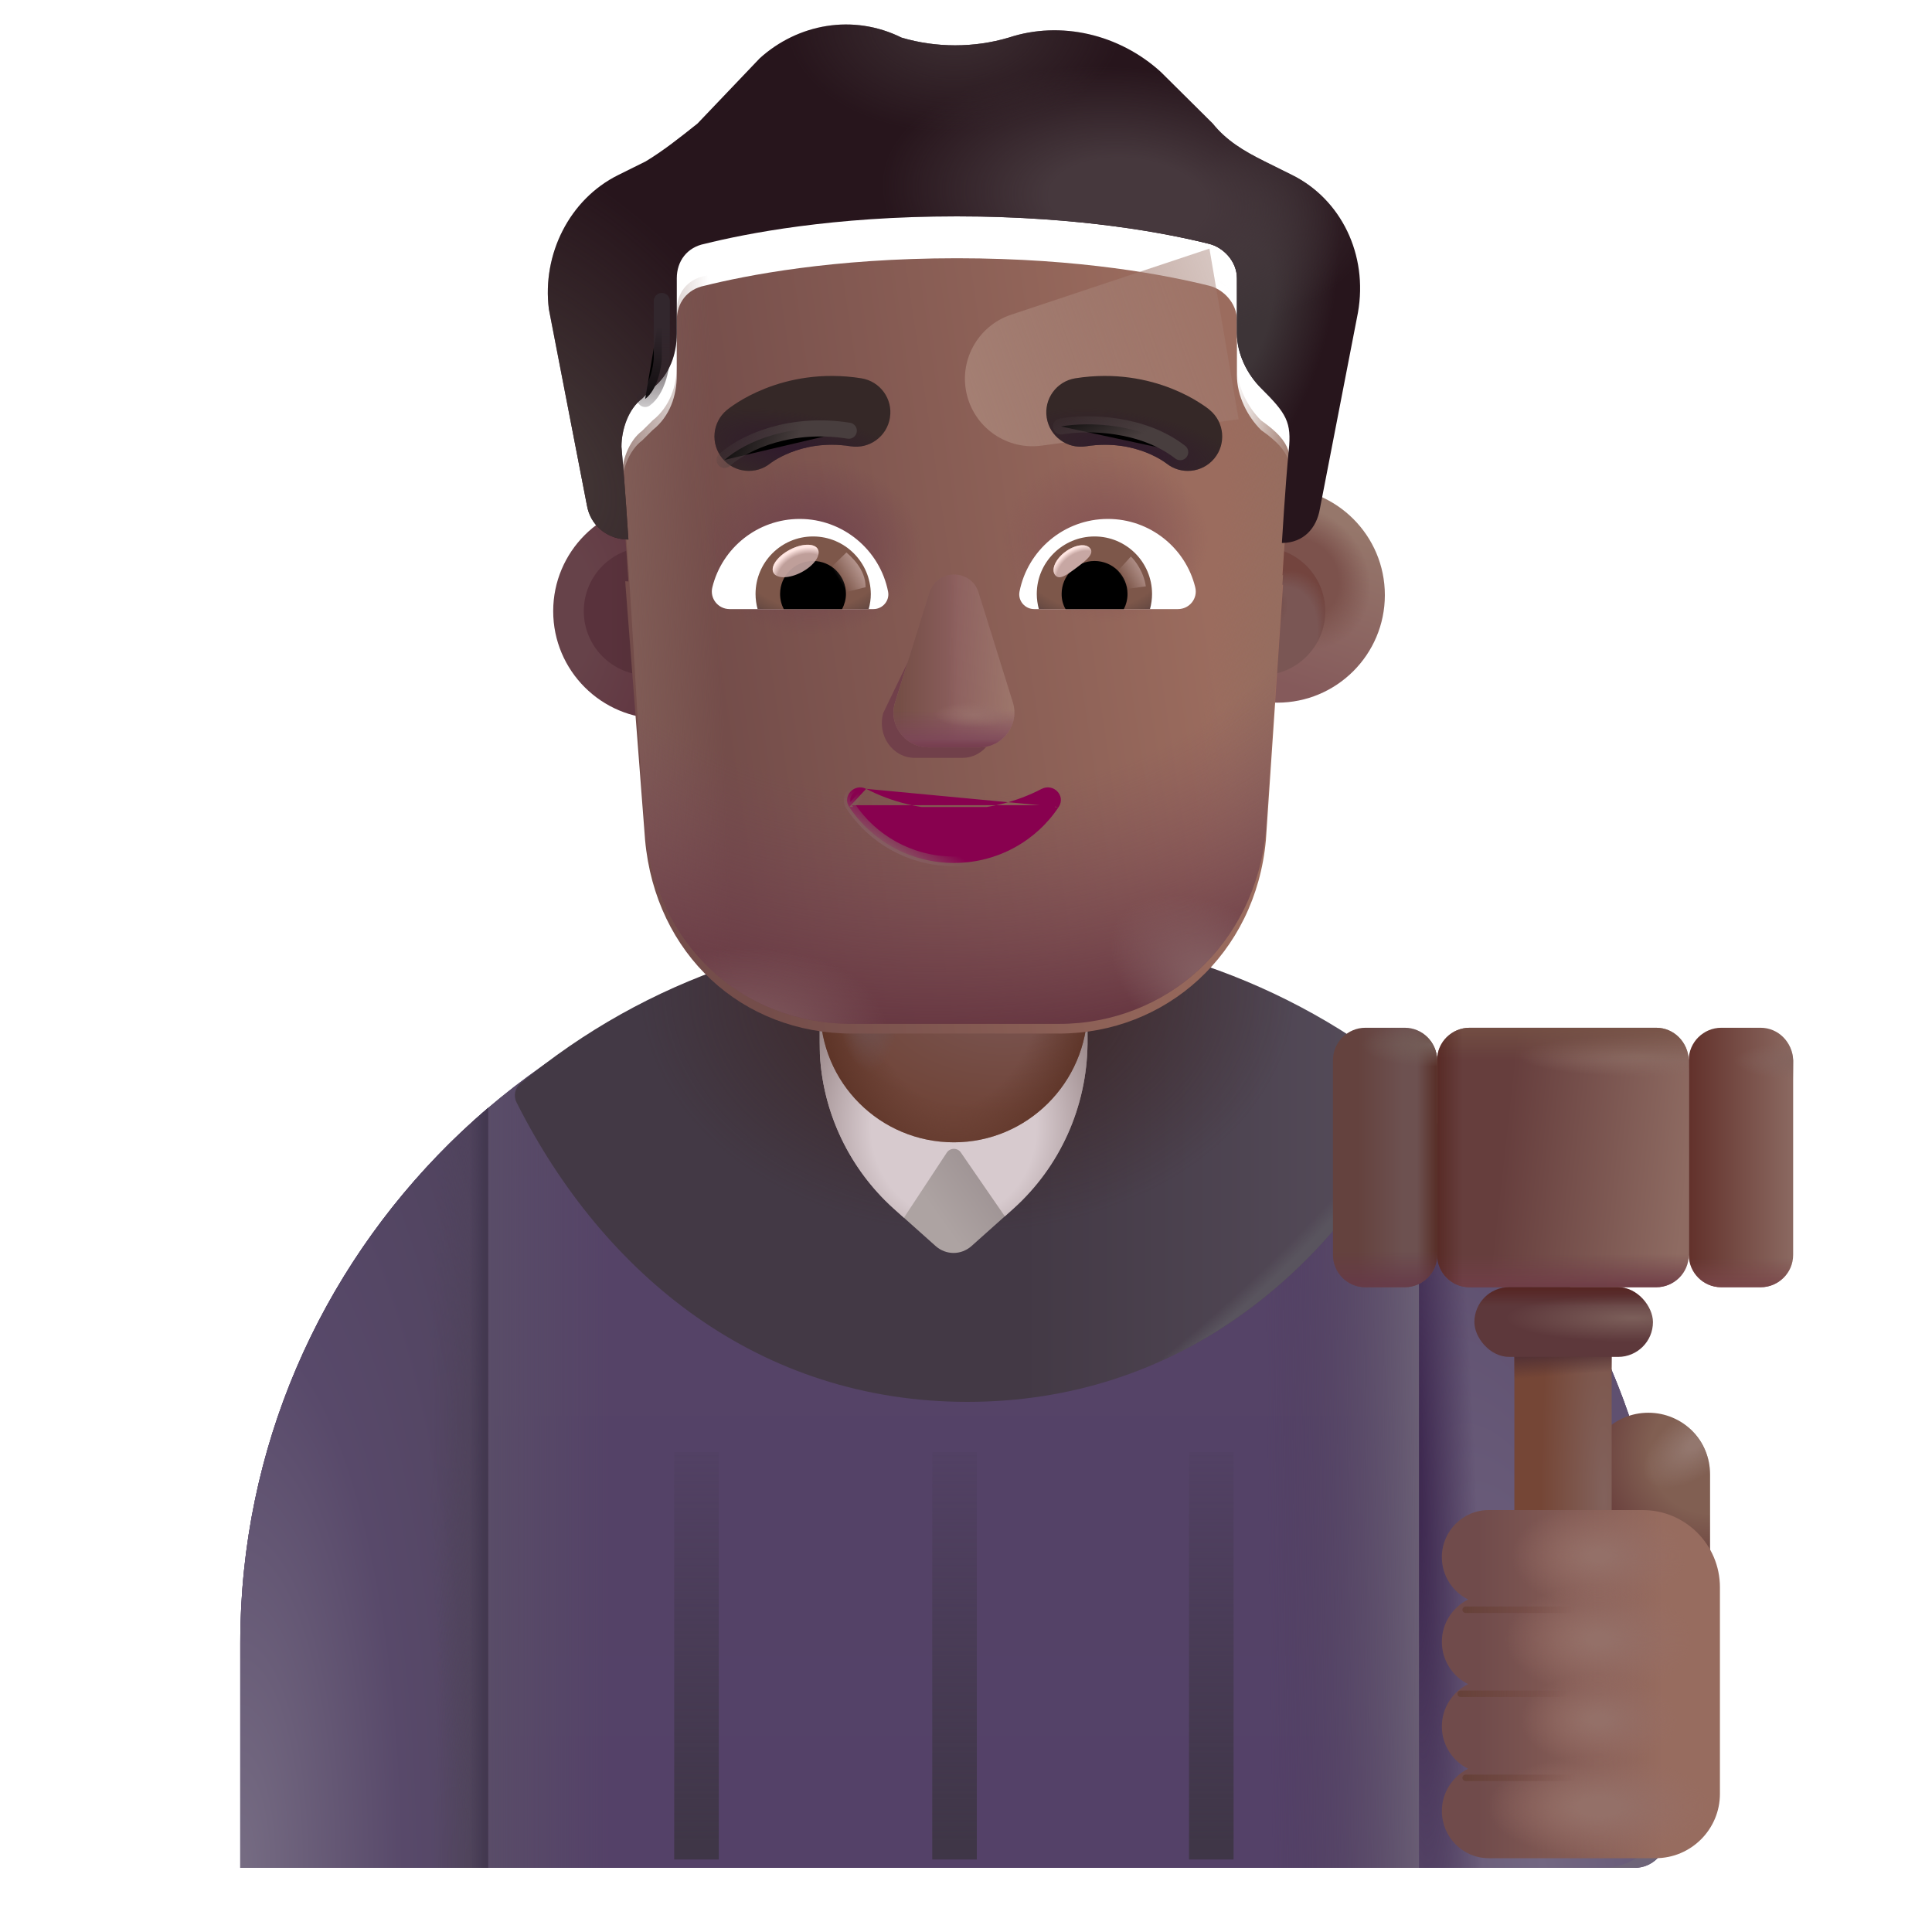<svg viewBox="1 1 30 30" xmlns="http://www.w3.org/2000/svg">
<path d="M15.812 15.545C9.697 15.545 4.731 20.451 4.731 26.514V30.004H26.382C26.658 30.004 26.882 29.78 26.882 29.504V26.514C26.882 20.451 21.926 15.545 15.812 15.545Z" fill="url(#paint0_linear_4002_1733)"/>
<path d="M15.812 15.545C9.697 15.545 4.731 20.451 4.731 26.514V30.004H26.382C26.658 30.004 26.882 29.78 26.882 29.504V26.514C26.882 20.451 21.926 15.545 15.812 15.545Z" fill="url(#paint1_linear_4002_1733)"/>
<path d="M15.812 15.545C9.697 15.545 4.731 20.451 4.731 26.514V30.004H26.382C26.658 30.004 26.882 29.78 26.882 29.504V26.514C26.882 20.451 21.926 15.545 15.812 15.545Z" fill="url(#paint2_linear_4002_1733)"/>
<path d="M8.58 30.004V18.203C6.224 20.214 4.731 23.19 4.731 26.514V30.004H8.58Z" fill="url(#paint3_radial_4002_1733)"/>
<path d="M8.58 30.004V18.203C6.224 20.214 4.731 23.19 4.731 26.514V30.004H8.58Z" fill="url(#paint4_radial_4002_1733)"/>
<path d="M8.58 30.004V18.203C6.224 20.214 4.731 23.19 4.731 26.514V30.004H8.58Z" fill="url(#paint5_radial_4002_1733)"/>
<path d="M8.58 30.004V18.203C6.224 20.214 4.731 23.19 4.731 26.514V30.004H8.58Z" fill="url(#paint6_linear_4002_1733)"/>
<path d="M23.034 30.004V18.203C25.39 20.214 26.882 23.19 26.882 26.514V29.004C26.882 29.556 26.435 30.004 25.882 30.004H23.034Z" fill="url(#paint7_radial_4002_1733)"/>
<path d="M23.034 30.004V18.203C25.39 20.214 26.882 23.19 26.882 26.514V29.004C26.882 29.556 26.435 30.004 25.882 30.004H23.034Z" fill="url(#paint8_radial_4002_1733)"/>
<g filter="url(#filter0_ii_4002_1733)">
<path d="M8.882 17.872C10.857 16.226 13.268 15.45 15.822 15.45C18.375 15.45 20.787 16.226 22.762 17.872C22.848 17.945 22.874 18.067 22.823 18.168C21.468 20.859 19.05 22.818 15.822 22.818C12.593 22.818 10.176 20.859 8.821 18.168C8.77 18.067 8.796 17.945 8.882 17.872Z" fill="url(#paint9_linear_4002_1733)"/>
<path d="M8.882 17.872C10.857 16.226 13.268 15.45 15.822 15.45C18.375 15.45 20.787 16.226 22.762 17.872C22.848 17.945 22.874 18.067 22.823 18.168C21.468 20.859 19.05 22.818 15.822 22.818C12.593 22.818 10.176 20.859 8.821 18.168C8.77 18.067 8.796 17.945 8.882 17.872Z" fill="url(#paint10_radial_4002_1733)"/>
<path d="M8.882 17.872C10.857 16.226 13.268 15.45 15.822 15.45C18.375 15.45 20.787 16.226 22.762 17.872C22.848 17.945 22.874 18.067 22.823 18.168C21.468 20.859 19.05 22.818 15.822 22.818C12.593 22.818 10.176 20.859 8.821 18.168C8.77 18.067 8.796 17.945 8.882 17.872Z" fill="url(#paint11_radial_4002_1733)"/>
</g>
<path d="M16.739 19.765L16.084 20.35C15.923 20.491 15.691 20.491 15.53 20.35L14.875 19.765C14.15 19.111 13.727 18.174 13.727 17.197V14.084C13.737 12.946 14.664 12.019 15.812 12.019C16.96 12.019 17.887 12.946 17.887 14.094V17.207C17.877 18.184 17.464 19.111 16.739 19.765Z" fill="url(#paint12_linear_4002_1733)"/>
<path d="M16.603 19.887L16.739 19.765C17.462 19.113 17.874 18.19 17.887 17.217C17.887 17.213 17.887 17.21 17.887 17.207L17.887 15.253H13.737L13.731 17.164C13.731 17.216 13.735 17.311 13.731 17.364C13.776 18.28 14.191 19.148 14.875 19.765L15.036 19.909L15.701 18.899C15.752 18.819 15.872 18.819 15.922 18.899L16.603 19.887Z" fill="url(#paint13_radial_4002_1733)"/>
<path d="M15.812 18.738C14.664 18.738 13.737 17.811 13.737 16.663V14.084C13.737 12.946 14.664 12.019 15.812 12.019C16.96 12.019 17.887 12.946 17.887 14.094V16.673C17.877 17.811 16.95 18.738 15.812 18.738Z" fill="url(#paint14_radial_4002_1733)"/>
<path d="M15.812 18.738C14.664 18.738 13.737 17.811 13.737 16.663V14.084C13.737 12.946 14.664 12.019 15.812 12.019C16.96 12.019 17.887 12.946 17.887 14.094V16.673C17.877 17.811 16.95 18.738 15.812 18.738Z" fill="url(#paint15_radial_4002_1733)"/>
<path d="M15.812 18.738C14.664 18.738 13.737 17.811 13.737 16.663V14.084C13.737 12.946 14.664 12.019 15.812 12.019C16.96 12.019 17.887 12.946 17.887 14.094V16.673C17.877 17.811 16.95 18.738 15.812 18.738Z" fill="url(#paint16_radial_4002_1733)"/>
<path d="M26.596 22.937C27.127 22.937 27.554 23.364 27.554 23.896V26.084H25.647V23.896C25.637 23.364 26.064 22.937 26.596 22.937Z" fill="url(#paint17_radial_4002_1733)"/>
<path d="M26.596 22.937C27.127 22.937 27.554 23.364 27.554 23.896V26.084H25.647V23.896C25.637 23.364 26.064 22.937 26.596 22.937Z" fill="url(#paint18_radial_4002_1733)"/>
<path d="M26.719 16.959H23.818C23.546 16.959 23.315 17.181 23.315 17.463V20.485C23.315 20.757 23.536 20.988 23.818 20.988H26.719C26.991 20.988 27.223 20.767 27.223 20.485V17.463C27.213 17.181 26.991 16.959 26.719 16.959Z" fill="url(#paint19_linear_4002_1733)"/>
<path d="M26.719 16.959H23.818C23.546 16.959 23.315 17.181 23.315 17.463V20.485C23.315 20.757 23.536 20.988 23.818 20.988H26.719C26.991 20.988 27.223 20.767 27.223 20.485V17.463C27.213 17.181 26.991 16.959 26.719 16.959Z" fill="url(#paint20_linear_4002_1733)"/>
<path d="M26.719 16.959H23.818C23.546 16.959 23.315 17.181 23.315 17.463V20.485C23.315 20.757 23.536 20.988 23.818 20.988H26.719C26.991 20.988 27.223 20.767 27.223 20.485V17.463C27.213 17.181 26.991 16.959 26.719 16.959Z" fill="url(#paint21_radial_4002_1733)"/>
<path d="M26.719 16.959H23.818C23.546 16.959 23.315 17.181 23.315 17.463V20.485C23.315 20.757 23.536 20.988 23.818 20.988H26.719C26.991 20.988 27.223 20.767 27.223 20.485V17.463C27.213 17.181 26.991 16.959 26.719 16.959Z" fill="url(#paint22_linear_4002_1733)"/>
<path d="M26.719 16.959H23.818C23.546 16.959 23.315 17.181 23.315 17.463V20.485C23.315 20.757 23.536 20.988 23.818 20.988H26.719C26.991 20.988 27.223 20.767 27.223 20.485V17.463C27.213 17.181 26.991 16.959 26.719 16.959Z" fill="url(#paint23_linear_4002_1733)"/>
<path d="M22.814 16.959H22.201C21.929 16.959 21.698 17.181 21.698 17.463V20.485C21.698 20.757 21.919 20.988 22.201 20.988H22.814C23.086 20.988 23.318 20.767 23.318 20.485V17.463C23.308 17.181 23.086 16.959 22.814 16.959Z" fill="url(#paint24_linear_4002_1733)"/>
<path d="M22.814 16.959H22.201C21.929 16.959 21.698 17.181 21.698 17.463V20.485C21.698 20.757 21.919 20.988 22.201 20.988H22.814C23.086 20.988 23.318 20.767 23.318 20.485V17.463C23.308 17.181 23.086 16.959 22.814 16.959Z" fill="url(#paint25_linear_4002_1733)"/>
<path d="M22.814 16.959H22.201C21.929 16.959 21.698 17.181 21.698 17.463V20.485C21.698 20.757 21.919 20.988 22.201 20.988H22.814C23.086 20.988 23.318 20.767 23.318 20.485V17.463C23.308 17.181 23.086 16.959 22.814 16.959Z" fill="url(#paint26_linear_4002_1733)"/>
<path d="M22.814 16.959H22.201C21.929 16.959 21.698 17.181 21.698 17.463V20.485C21.698 20.757 21.919 20.988 22.201 20.988H22.814C23.086 20.988 23.318 20.767 23.318 20.485V17.463C23.308 17.181 23.086 16.959 22.814 16.959Z" fill="url(#paint27_radial_4002_1733)"/>
<path d="M28.34 16.959H27.727C27.455 16.959 27.223 17.181 27.223 17.463V20.485C27.223 20.757 27.445 20.988 27.727 20.988H28.34C28.612 20.988 28.844 20.767 28.844 20.485V17.463C28.834 17.181 28.612 16.959 28.34 16.959Z" fill="url(#paint28_linear_4002_1733)"/>
<path d="M28.34 16.959H27.727C27.455 16.959 27.223 17.181 27.223 17.463V20.485C27.223 20.757 27.445 20.988 27.727 20.988H28.34C28.612 20.988 28.844 20.767 28.844 20.485V17.463C28.834 17.181 28.612 16.959 28.34 16.959Z" fill="url(#paint29_linear_4002_1733)"/>
<path d="M28.34 16.959H27.727C27.455 16.959 27.223 17.181 27.223 17.463V20.485C27.223 20.757 27.445 20.988 27.727 20.988H28.34C28.612 20.988 28.844 20.767 28.844 20.485V17.463C28.834 17.181 28.612 16.959 28.34 16.959Z" fill="url(#paint30_radial_4002_1733)"/>
<path d="M24.515 21.075V27.502H26.026V21.075H24.515Z" fill="url(#paint31_radial_4002_1733)"/>
<path d="M24.515 21.075V27.502H26.026V21.075H24.515Z" fill="url(#paint32_linear_4002_1733)"/>
<g filter="url(#filter1_i_4002_1733)">
<path d="M23.239 25.33C23.239 24.928 23.564 24.598 23.966 24.598H26.357C27.02 24.598 27.557 25.135 27.557 25.798V29.004C27.557 29.556 27.109 30.004 26.557 30.004H23.966C23.564 30.004 23.239 29.674 23.239 29.272C23.239 28.986 23.405 28.735 23.647 28.615C23.405 28.495 23.239 28.245 23.239 27.958C23.239 27.671 23.405 27.421 23.647 27.301C23.405 27.181 23.239 26.931 23.239 26.644C23.239 26.357 23.405 26.107 23.647 25.987C23.405 25.867 23.239 25.616 23.239 25.33Z" fill="url(#paint33_linear_4002_1733)"/>
<path d="M23.239 25.33C23.239 24.928 23.564 24.598 23.966 24.598H26.357C27.02 24.598 27.557 25.135 27.557 25.798V29.004C27.557 29.556 27.109 30.004 26.557 30.004H23.966C23.564 30.004 23.239 29.674 23.239 29.272C23.239 28.986 23.405 28.735 23.647 28.615C23.405 28.495 23.239 28.245 23.239 27.958C23.239 27.671 23.405 27.421 23.647 27.301C23.405 27.181 23.239 26.931 23.239 26.644C23.239 26.357 23.405 26.107 23.647 25.987C23.405 25.867 23.239 25.616 23.239 25.33Z" fill="url(#paint34_radial_4002_1733)"/>
<path d="M23.239 25.33C23.239 24.928 23.564 24.598 23.966 24.598H26.357C27.02 24.598 27.557 25.135 27.557 25.798V29.004C27.557 29.556 27.109 30.004 26.557 30.004H23.966C23.564 30.004 23.239 29.674 23.239 29.272C23.239 28.986 23.405 28.735 23.647 28.615C23.405 28.495 23.239 28.245 23.239 27.958C23.239 27.671 23.405 27.421 23.647 27.301C23.405 27.181 23.239 26.931 23.239 26.644C23.239 26.357 23.405 26.107 23.647 25.987C23.405 25.867 23.239 25.616 23.239 25.33Z" fill="url(#paint35_radial_4002_1733)"/>
<path d="M23.239 25.33C23.239 24.928 23.564 24.598 23.966 24.598H26.357C27.02 24.598 27.557 25.135 27.557 25.798V29.004C27.557 29.556 27.109 30.004 26.557 30.004H23.966C23.564 30.004 23.239 29.674 23.239 29.272C23.239 28.986 23.405 28.735 23.647 28.615C23.405 28.495 23.239 28.245 23.239 27.958C23.239 27.671 23.405 27.421 23.647 27.301C23.405 27.181 23.239 26.931 23.239 26.644C23.239 26.357 23.405 26.107 23.647 25.987C23.405 25.867 23.239 25.616 23.239 25.33Z" fill="url(#paint36_radial_4002_1733)"/>
<path d="M23.239 25.33C23.239 24.928 23.564 24.598 23.966 24.598H26.357C27.02 24.598 27.557 25.135 27.557 25.798V29.004C27.557 29.556 27.109 30.004 26.557 30.004H23.966C23.564 30.004 23.239 29.674 23.239 29.272C23.239 28.986 23.405 28.735 23.647 28.615C23.405 28.495 23.239 28.245 23.239 27.958C23.239 27.671 23.405 27.421 23.647 27.301C23.405 27.181 23.239 26.931 23.239 26.644C23.239 26.357 23.405 26.107 23.647 25.987C23.405 25.867 23.239 25.616 23.239 25.33Z" fill="url(#paint37_radial_4002_1733)"/>
</g>
<rect x="23.894" y="20.988" width="2.773" height="1.082" rx="0.541" fill="url(#paint38_radial_4002_1733)"/>
<rect x="23.894" y="20.988" width="2.773" height="1.082" rx="0.541" fill="url(#paint39_linear_4002_1733)"/>
<g filter="url(#filter2_f_4002_1733)">
<rect x="15.476" y="23.548" width="0.692" height="6.326" fill="url(#paint40_linear_4002_1733)"/>
</g>
<g filter="url(#filter3_f_4002_1733)">
<rect x="11.469" y="23.548" width="0.692" height="6.326" fill="url(#paint41_linear_4002_1733)"/>
</g>
<g filter="url(#filter4_f_4002_1733)">
<rect x="19.463" y="23.548" width="0.692" height="6.326" fill="url(#paint42_linear_4002_1733)"/>
</g>
<g filter="url(#filter5_f_4002_1733)">
<path d="M23.759 25.996H25.556" stroke="url(#paint43_linear_4002_1733)" stroke-width="0.1" stroke-linecap="round"/>
</g>
<g filter="url(#filter6_f_4002_1733)">
<path d="M23.681 27.301H25.478" stroke="url(#paint44_linear_4002_1733)" stroke-width="0.1" stroke-linecap="round"/>
</g>
<g filter="url(#filter7_f_4002_1733)">
<path d="M23.759 28.606H25.556" stroke="url(#paint45_linear_4002_1733)" stroke-width="0.1" stroke-linecap="round"/>
</g>
<g filter="url(#filter8_i_4002_1733)">
<circle cx="11.061" cy="10.49" r="1.671" fill="url(#paint46_radial_4002_1733)"/>
</g>
<g filter="url(#filter9_f_4002_1733)">
<circle cx="11.061" cy="10.49" r="0.996" fill="url(#paint47_linear_4002_1733)"/>
</g>
<g filter="url(#filter10_i_4002_1733)">
<circle cx="20.583" cy="10.49" r="1.671" fill="url(#paint48_linear_4002_1733)"/>
<circle cx="20.583" cy="10.49" r="1.671" fill="url(#paint49_radial_4002_1733)"/>
</g>
<g filter="url(#filter11_f_4002_1733)">
<circle cx="20.583" cy="10.49" r="0.996" fill="#7A5654"/>
<circle cx="20.583" cy="10.49" r="0.996" fill="url(#paint50_radial_4002_1733)"/>
<circle cx="20.583" cy="10.49" r="0.996" fill="url(#paint51_radial_4002_1733)"/>
</g>
<g filter="url(#filter12_i_4002_1733)">
<path d="M10.708 9.876C10.725 9.877 10.741 9.878 10.758 9.878C10.758 9.878 10.704 9.024 10.65 8.437C10.65 8.17 10.758 7.849 10.972 7.689L11.133 7.529C11.402 7.316 11.509 6.995 11.509 6.675V5.821C11.509 5.554 11.67 5.34 11.939 5.287C12.583 5.127 13.925 4.86 15.858 4.86C17.791 4.86 19.133 5.127 19.777 5.287C19.992 5.34 20.207 5.554 20.207 5.821V6.675C20.207 6.995 20.368 7.316 20.583 7.529C21.085 7.881 21.054 8.075 21.012 8.49C20.959 9.024 20.905 9.931 20.905 9.931C20.911 9.931 20.917 9.931 20.923 9.931L20.657 13.893C20.496 15.665 19.104 16.899 17.444 16.899H14.23C12.516 16.899 11.177 15.665 11.017 13.893L10.708 9.876Z" fill="url(#paint52_linear_4002_1733)"/>
<path d="M10.708 9.876C10.725 9.877 10.741 9.878 10.758 9.878C10.758 9.878 10.704 9.024 10.65 8.437C10.65 8.17 10.758 7.849 10.972 7.689L11.133 7.529C11.402 7.316 11.509 6.995 11.509 6.675V5.821C11.509 5.554 11.67 5.34 11.939 5.287C12.583 5.127 13.925 4.86 15.858 4.86C17.791 4.86 19.133 5.127 19.777 5.287C19.992 5.34 20.207 5.554 20.207 5.821V6.675C20.207 6.995 20.368 7.316 20.583 7.529C21.085 7.881 21.054 8.075 21.012 8.49C20.959 9.024 20.905 9.931 20.905 9.931C20.911 9.931 20.917 9.931 20.923 9.931L20.657 13.893C20.496 15.665 19.104 16.899 17.444 16.899H14.23C12.516 16.899 11.177 15.665 11.017 13.893L10.708 9.876Z" fill="url(#paint53_radial_4002_1733)"/>
<path d="M10.708 9.876C10.725 9.877 10.741 9.878 10.758 9.878C10.758 9.878 10.704 9.024 10.65 8.437C10.65 8.17 10.758 7.849 10.972 7.689L11.133 7.529C11.402 7.316 11.509 6.995 11.509 6.675V5.821C11.509 5.554 11.67 5.34 11.939 5.287C12.583 5.127 13.925 4.86 15.858 4.86C17.791 4.86 19.133 5.127 19.777 5.287C19.992 5.34 20.207 5.554 20.207 5.821V6.675C20.207 6.995 20.368 7.316 20.583 7.529C21.085 7.881 21.054 8.075 21.012 8.49C20.959 9.024 20.905 9.931 20.905 9.931C20.911 9.931 20.917 9.931 20.923 9.931L20.657 13.893C20.496 15.665 19.104 16.899 17.444 16.899H14.23C12.516 16.899 11.177 15.665 11.017 13.893L10.708 9.876Z" fill="url(#paint54_radial_4002_1733)"/>
</g>
<path d="M10.65 8.437C10.65 8.17 10.758 7.849 10.972 7.689L11.133 7.529C11.402 7.316 11.509 6.995 11.509 6.675V5.821C11.509 5.554 11.67 5.34 11.939 5.287C12.583 5.127 13.925 4.86 15.858 4.86C17.791 4.86 19.133 5.127 19.777 5.287C19.992 5.34 20.207 5.554 20.207 5.821V6.675C20.207 6.995 20.368 7.316 20.583 7.529C21.085 7.881 21.054 8.075 21.012 8.49C20.959 9.024 20.905 9.931 20.905 9.931C20.911 9.931 20.917 9.931 20.923 9.931L20.657 13.893C20.496 15.665 19.104 16.899 17.444 16.899H14.23C12.516 16.899 11.177 15.665 11.017 13.893C10.877 12.075 10.816 10.252 10.65 8.437Z" fill="url(#paint55_linear_4002_1733)"/>
<path d="M10.65 8.437C10.65 8.17 10.758 7.849 10.972 7.689L11.133 7.529C11.402 7.316 11.509 6.995 11.509 6.675V5.821C11.509 5.554 11.67 5.34 11.939 5.287C12.583 5.127 13.925 4.86 15.858 4.86C17.791 4.86 19.133 5.127 19.777 5.287C19.992 5.34 20.207 5.554 20.207 5.821V6.675C20.207 6.995 20.368 7.316 20.583 7.529C21.085 7.881 21.054 8.075 21.012 8.49C20.959 9.024 20.905 9.931 20.905 9.931C20.911 9.931 20.917 9.931 20.923 9.931L20.657 13.893C20.496 15.665 19.104 16.899 17.444 16.899H14.23C12.516 16.899 11.177 15.665 11.017 13.893C10.877 12.075 10.816 10.252 10.65 8.437Z" fill="url(#paint56_linear_4002_1733)"/>
<path d="M10.65 8.437C10.65 8.17 10.758 7.849 10.972 7.689L11.133 7.529C11.402 7.316 11.509 6.995 11.509 6.675V5.821C11.509 5.554 11.67 5.34 11.939 5.287C12.583 5.127 13.925 4.86 15.858 4.86C17.791 4.86 19.133 5.127 19.777 5.287C19.992 5.34 20.207 5.554 20.207 5.821V6.675C20.207 6.995 20.368 7.316 20.583 7.529C21.085 7.881 21.054 8.075 21.012 8.49C20.959 9.024 20.905 9.931 20.905 9.931C20.911 9.931 20.917 9.931 20.923 9.931L20.657 13.893C20.496 15.665 19.104 16.899 17.444 16.899H14.23C12.516 16.899 11.177 15.665 11.017 13.893C10.877 12.075 10.816 10.252 10.65 8.437Z" fill="url(#paint57_radial_4002_1733)"/>
<path d="M10.65 8.437C10.65 8.17 10.758 7.849 10.972 7.689L11.133 7.529C11.402 7.316 11.509 6.995 11.509 6.675V5.821C11.509 5.554 11.67 5.34 11.939 5.287C12.583 5.127 13.925 4.86 15.858 4.86C17.791 4.86 19.133 5.127 19.777 5.287C19.992 5.34 20.207 5.554 20.207 5.821V6.675C20.207 6.995 20.368 7.316 20.583 7.529C21.085 7.881 21.054 8.075 21.012 8.49C20.959 9.024 20.905 9.931 20.905 9.931C20.911 9.931 20.917 9.931 20.923 9.931L20.657 13.893C20.496 15.665 19.104 16.899 17.444 16.899H14.23C12.516 16.899 11.177 15.665 11.017 13.893C10.877 12.075 10.816 10.252 10.65 8.437Z" fill="url(#paint58_radial_4002_1733)"/>
<path d="M10.65 8.437C10.65 8.17 10.758 7.849 10.972 7.689L11.133 7.529C11.402 7.316 11.509 6.995 11.509 6.675V5.821C11.509 5.554 11.67 5.34 11.939 5.287C12.583 5.127 13.925 4.86 15.858 4.86C17.791 4.86 19.133 5.127 19.777 5.287C19.992 5.34 20.207 5.554 20.207 5.821V6.675C20.207 6.995 20.368 7.316 20.583 7.529C21.085 7.881 21.054 8.075 21.012 8.49C20.959 9.024 20.905 9.931 20.905 9.931C20.911 9.931 20.917 9.931 20.923 9.931L20.657 13.893C20.496 15.665 19.104 16.899 17.444 16.899H14.23C12.516 16.899 11.177 15.665 11.017 13.893C10.877 12.075 10.816 10.252 10.65 8.437Z" fill="url(#paint59_radial_4002_1733)"/>
<g filter="url(#filter13_f_4002_1733)">
<path d="M19.78 4.86L16.7 5.887C16.176 6.062 15.877 6.614 16.018 7.148C16.153 7.659 16.647 7.99 17.171 7.92L20.233 7.51L19.78 4.86Z" fill="url(#paint60_linear_4002_1733)"/>
</g>
<g filter="url(#filter14_i_4002_1733)">
<path d="M20.637 4.006L21.066 4.219C21.818 4.593 22.247 5.447 22.086 6.355L21.496 9.397C21.443 9.712 21.235 9.923 20.923 9.931C20.917 9.931 20.911 9.931 20.905 9.931C20.905 9.931 20.959 9.024 21.012 8.49C21.056 8.056 20.98 7.924 20.583 7.529C20.368 7.315 20.207 6.995 20.207 6.675V5.821C20.207 5.554 19.992 5.34 19.777 5.287C19.133 5.127 17.791 4.86 15.858 4.86C13.925 4.86 12.583 5.127 11.939 5.287C11.67 5.34 11.509 5.554 11.509 5.821V6.675C11.509 6.995 11.402 7.315 11.133 7.529L10.972 7.689C10.758 7.849 10.65 8.17 10.65 8.437C10.704 9.024 10.758 9.878 10.758 9.878C10.741 9.878 10.725 9.877 10.708 9.876C10.408 9.856 10.164 9.648 10.113 9.344L9.523 6.301C9.415 5.447 9.845 4.593 10.597 4.219L11.026 4.006C11.294 3.845 11.563 3.632 11.831 3.418L12.798 2.404C13.388 1.87 14.247 1.71 14.999 2.084C15.536 2.244 16.127 2.244 16.663 2.084C17.469 1.817 18.382 2.03 19.026 2.618L19.831 3.418C20.046 3.685 20.314 3.845 20.637 4.006Z" fill="#27151C"/>
<path d="M20.637 4.006L21.066 4.219C21.818 4.593 22.247 5.447 22.086 6.355L21.496 9.397C21.443 9.712 21.235 9.923 20.923 9.931C20.917 9.931 20.911 9.931 20.905 9.931C20.905 9.931 20.959 9.024 21.012 8.49C21.056 8.056 20.98 7.924 20.583 7.529C20.368 7.315 20.207 6.995 20.207 6.675V5.821C20.207 5.554 19.992 5.34 19.777 5.287C19.133 5.127 17.791 4.86 15.858 4.86C13.925 4.86 12.583 5.127 11.939 5.287C11.67 5.34 11.509 5.554 11.509 5.821V6.675C11.509 6.995 11.402 7.315 11.133 7.529L10.972 7.689C10.758 7.849 10.65 8.17 10.65 8.437C10.704 9.024 10.758 9.878 10.758 9.878C10.741 9.878 10.725 9.877 10.708 9.876C10.408 9.856 10.164 9.648 10.113 9.344L9.523 6.301C9.415 5.447 9.845 4.593 10.597 4.219L11.026 4.006C11.294 3.845 11.563 3.632 11.831 3.418L12.798 2.404C13.388 1.87 14.247 1.71 14.999 2.084C15.536 2.244 16.127 2.244 16.663 2.084C17.469 1.817 18.382 2.03 19.026 2.618L19.831 3.418C20.046 3.685 20.314 3.845 20.637 4.006Z" fill="url(#paint61_radial_4002_1733)"/>
<path d="M20.637 4.006L21.066 4.219C21.818 4.593 22.247 5.447 22.086 6.355L21.496 9.397C21.443 9.712 21.235 9.923 20.923 9.931C20.917 9.931 20.911 9.931 20.905 9.931C20.905 9.931 20.959 9.024 21.012 8.49C21.056 8.056 20.98 7.924 20.583 7.529C20.368 7.315 20.207 6.995 20.207 6.675V5.821C20.207 5.554 19.992 5.34 19.777 5.287C19.133 5.127 17.791 4.86 15.858 4.86C13.925 4.86 12.583 5.127 11.939 5.287C11.67 5.34 11.509 5.554 11.509 5.821V6.675C11.509 6.995 11.402 7.315 11.133 7.529L10.972 7.689C10.758 7.849 10.65 8.17 10.65 8.437C10.704 9.024 10.758 9.878 10.758 9.878C10.741 9.878 10.725 9.877 10.708 9.876C10.408 9.856 10.164 9.648 10.113 9.344L9.523 6.301C9.415 5.447 9.845 4.593 10.597 4.219L11.026 4.006C11.294 3.845 11.563 3.632 11.831 3.418L12.798 2.404C13.388 1.87 14.247 1.71 14.999 2.084C15.536 2.244 16.127 2.244 16.663 2.084C17.469 1.817 18.382 2.03 19.026 2.618L19.831 3.418C20.046 3.685 20.314 3.845 20.637 4.006Z" fill="url(#paint62_radial_4002_1733)"/>
<path d="M20.637 4.006L21.066 4.219C21.818 4.593 22.247 5.447 22.086 6.355L21.496 9.397C21.443 9.712 21.235 9.923 20.923 9.931C20.917 9.931 20.911 9.931 20.905 9.931C20.905 9.931 20.959 9.024 21.012 8.49C21.056 8.056 20.98 7.924 20.583 7.529C20.368 7.315 20.207 6.995 20.207 6.675V5.821C20.207 5.554 19.992 5.34 19.777 5.287C19.133 5.127 17.791 4.86 15.858 4.86C13.925 4.86 12.583 5.127 11.939 5.287C11.67 5.34 11.509 5.554 11.509 5.821V6.675C11.509 6.995 11.402 7.315 11.133 7.529L10.972 7.689C10.758 7.849 10.65 8.17 10.65 8.437C10.704 9.024 10.758 9.878 10.758 9.878C10.741 9.878 10.725 9.877 10.708 9.876C10.408 9.856 10.164 9.648 10.113 9.344L9.523 6.301C9.415 5.447 9.845 4.593 10.597 4.219L11.026 4.006C11.294 3.845 11.563 3.632 11.831 3.418L12.798 2.404C13.388 1.87 14.247 1.71 14.999 2.084C15.536 2.244 16.127 2.244 16.663 2.084C17.469 1.817 18.382 2.03 19.026 2.618L19.831 3.418C20.046 3.685 20.314 3.845 20.637 4.006Z" fill="url(#paint63_radial_4002_1733)"/>
<path d="M20.637 4.006L21.066 4.219C21.818 4.593 22.247 5.447 22.086 6.355L21.496 9.397C21.443 9.712 21.235 9.923 20.923 9.931C20.917 9.931 20.911 9.931 20.905 9.931C20.905 9.931 20.959 9.024 21.012 8.49C21.056 8.056 20.98 7.924 20.583 7.529C20.368 7.315 20.207 6.995 20.207 6.675V5.821C20.207 5.554 19.992 5.34 19.777 5.287C19.133 5.127 17.791 4.86 15.858 4.86C13.925 4.86 12.583 5.127 11.939 5.287C11.67 5.34 11.509 5.554 11.509 5.821V6.675C11.509 6.995 11.402 7.315 11.133 7.529L10.972 7.689C10.758 7.849 10.65 8.17 10.65 8.437C10.704 9.024 10.758 9.878 10.758 9.878C10.741 9.878 10.725 9.877 10.708 9.876C10.408 9.856 10.164 9.648 10.113 9.344L9.523 6.301C9.415 5.447 9.845 4.593 10.597 4.219L11.026 4.006C11.294 3.845 11.563 3.632 11.831 3.418L12.798 2.404C13.388 1.87 14.247 1.71 14.999 2.084C15.536 2.244 16.127 2.244 16.663 2.084C17.469 1.817 18.382 2.03 19.026 2.618L19.831 3.418C20.046 3.685 20.314 3.845 20.637 4.006Z" fill="url(#paint64_radial_4002_1733)"/>
</g>
<g filter="url(#filter15_f_4002_1733)">
<path d="M15.537 10.367L14.716 12.069C14.615 12.418 14.859 12.768 15.205 12.768H15.943C16.289 12.768 16.533 12.413 16.431 12.069L15.933 10.367C15.826 9.991 15.649 9.991 15.537 10.367Z" fill="#71404A"/>
</g>
<g filter="url(#filter16_f_4002_1733)">
<path d="M15.431 10.204L14.899 11.905C14.79 12.255 15.051 12.605 15.42 12.605H16.206C16.576 12.605 16.836 12.25 16.727 11.905L16.196 10.204C16.082 9.827 15.55 9.827 15.431 10.204Z" fill="#8C5F5E"/>
<path d="M15.431 10.204L14.899 11.905C14.79 12.255 15.051 12.605 15.42 12.605H16.206C16.576 12.605 16.836 12.25 16.727 11.905L16.196 10.204C16.082 9.827 15.55 9.827 15.431 10.204Z" fill="url(#paint65_linear_4002_1733)"/>
<path d="M15.431 10.204L14.899 11.905C14.79 12.255 15.051 12.605 15.42 12.605H16.206C16.576 12.605 16.836 12.25 16.727 11.905L16.196 10.204C16.082 9.827 15.55 9.827 15.431 10.204Z" fill="url(#paint66_linear_4002_1733)"/>
<path d="M15.431 10.204L14.899 11.905C14.79 12.255 15.051 12.605 15.42 12.605H16.206C16.576 12.605 16.836 12.25 16.727 11.905L16.196 10.204C16.082 9.827 15.55 9.827 15.431 10.204Z" fill="url(#paint67_linear_4002_1733)"/>
<path d="M15.431 10.204L14.899 11.905C14.79 12.255 15.051 12.605 15.42 12.605H16.206C16.576 12.605 16.836 12.25 16.727 11.905L16.196 10.204C16.082 9.827 15.55 9.827 15.431 10.204Z" fill="url(#paint68_radial_4002_1733)"/>
</g>
<path d="M15.431 10.204L14.899 11.905C14.79 12.255 15.051 12.605 15.42 12.605H16.206C16.576 12.605 16.836 12.25 16.727 11.905L16.196 10.204C16.082 9.827 15.55 9.827 15.431 10.204Z" fill="url(#paint69_linear_4002_1733)"/>
<path d="M14.45 13.249L14.45 13.249C14.844 13.455 15.313 13.572 15.813 13.572C16.318 13.572 16.783 13.455 17.176 13.249L17.177 13.249L17.177 13.249C17.267 13.204 17.361 13.23 17.418 13.289C17.476 13.349 17.497 13.444 17.439 13.531M14.45 13.249L17.398 13.503M14.45 13.249L14.449 13.249C14.358 13.203 14.264 13.232 14.208 13.291C14.151 13.351 14.129 13.446 14.187 13.531M14.45 13.249L14.229 13.503M17.439 13.531C17.439 13.531 17.439 13.531 17.439 13.531L17.398 13.503M17.439 13.531C17.439 13.531 17.439 13.531 17.439 13.531L17.398 13.503M17.439 13.531C17.095 14.052 16.496 14.4 15.813 14.4C15.131 14.4 14.531 14.052 14.187 13.531M17.398 13.503C17.062 14.011 16.478 14.35 15.813 14.35C15.148 14.35 14.564 14.011 14.229 13.503M14.187 13.531C14.187 13.531 14.187 13.531 14.188 13.531L14.229 13.503M14.187 13.531C14.187 13.531 14.187 13.531 14.187 13.531L14.229 13.503" fill="#88014F" stroke="url(#paint70_linear_4002_1733)" stroke-width="0.1"/>
<g filter="url(#filter17_i_4002_1733)">
<path d="M19.536 7.767L19.535 7.766L19.533 7.765L19.529 7.761L19.517 7.751C19.507 7.744 19.495 7.735 19.481 7.724C19.451 7.703 19.412 7.675 19.361 7.644C19.262 7.581 19.12 7.504 18.941 7.433C18.582 7.291 18.069 7.176 17.447 7.274C17.156 7.321 16.957 7.594 17.003 7.885C17.049 8.177 17.323 8.376 17.614 8.33C18.012 8.267 18.331 8.34 18.549 8.426C18.658 8.47 18.741 8.516 18.794 8.549C18.821 8.566 18.839 8.579 18.849 8.586C18.853 8.589 18.856 8.591 18.857 8.592C19.084 8.777 19.417 8.745 19.605 8.52C19.794 8.293 19.763 7.956 19.536 7.767Z" fill="#352827"/>
<path d="M19.536 7.767L19.535 7.766L19.533 7.765L19.529 7.761L19.517 7.751C19.507 7.744 19.495 7.735 19.481 7.724C19.451 7.703 19.412 7.675 19.361 7.644C19.262 7.581 19.12 7.504 18.941 7.433C18.582 7.291 18.069 7.176 17.447 7.274C17.156 7.321 16.957 7.594 17.003 7.885C17.049 8.177 17.323 8.376 17.614 8.33C18.012 8.267 18.331 8.34 18.549 8.426C18.658 8.47 18.741 8.516 18.794 8.549C18.821 8.566 18.839 8.579 18.849 8.586C18.853 8.589 18.856 8.591 18.857 8.592C19.084 8.777 19.417 8.745 19.605 8.52C19.794 8.293 19.763 7.956 19.536 7.767Z" fill="url(#paint71_radial_4002_1733)"/>
</g>
<g filter="url(#filter18_i_4002_1733)">
<path d="M12.036 7.767L12.037 7.767L12.038 7.766L12.04 7.765L12.044 7.761L12.056 7.751C12.065 7.744 12.077 7.735 12.092 7.724C12.121 7.703 12.161 7.675 12.211 7.644C12.311 7.581 12.452 7.504 12.631 7.433C12.99 7.291 13.504 7.176 14.125 7.274C14.417 7.321 14.616 7.594 14.569 7.885C14.524 8.177 14.25 8.376 13.959 8.33C13.56 8.267 13.242 8.34 13.024 8.426C12.914 8.47 12.831 8.516 12.778 8.549C12.752 8.566 12.733 8.579 12.723 8.586C12.719 8.589 12.716 8.591 12.715 8.592C12.489 8.777 12.155 8.745 11.968 8.52C11.779 8.293 11.809 7.956 12.036 7.767Z" fill="#352827"/>
<path d="M12.036 7.767L12.037 7.767L12.038 7.766L12.04 7.765L12.044 7.761L12.056 7.751C12.065 7.744 12.077 7.735 12.092 7.724C12.121 7.703 12.161 7.675 12.211 7.644C12.311 7.581 12.452 7.504 12.631 7.433C12.99 7.291 13.504 7.176 14.125 7.274C14.417 7.321 14.616 7.594 14.569 7.885C14.524 8.177 14.25 8.376 13.959 8.33C13.56 8.267 13.242 8.34 13.024 8.426C12.914 8.47 12.831 8.516 12.778 8.549C12.752 8.566 12.733 8.579 12.723 8.586C12.719 8.589 12.716 8.591 12.715 8.592C12.489 8.777 12.155 8.745 11.968 8.52C11.779 8.293 11.809 7.956 12.036 7.767Z" fill="url(#paint72_radial_4002_1733)"/>
</g>
<path d="M18.203 9.058C18.857 9.058 19.409 9.508 19.559 10.117C19.604 10.292 19.47 10.458 19.291 10.458H17.058C16.916 10.458 16.803 10.328 16.831 10.186C16.957 9.545 17.521 9.058 18.203 9.058Z" fill="white"/>
<path d="M17.996 9.33C18.491 9.33 18.889 9.731 18.889 10.223C18.889 10.304 18.877 10.385 18.857 10.458H17.131C17.111 10.381 17.099 10.304 17.099 10.223C17.099 9.731 17.501 9.33 17.996 9.33Z" fill="url(#paint73_radial_4002_1733)"/>
<path d="M17.485 10.223C17.485 9.939 17.712 9.711 17.996 9.711C18.28 9.711 18.508 9.939 18.508 10.223C18.508 10.308 18.487 10.389 18.451 10.458H17.546C17.505 10.389 17.485 10.308 17.485 10.223Z" fill="black"/>
<g filter="url(#filter19_f_4002_1733)">
<path d="M17.93 9.518C17.994 9.603 17.861 9.707 17.71 9.82C17.559 9.933 17.446 10.013 17.383 9.928C17.319 9.843 17.39 9.682 17.541 9.569C17.693 9.456 17.867 9.433 17.93 9.518Z" fill="#C7A7A3"/>
<path d="M17.93 9.518C17.994 9.603 17.861 9.707 17.71 9.82C17.559 9.933 17.446 10.013 17.383 9.928C17.319 9.843 17.39 9.682 17.541 9.569C17.693 9.456 17.867 9.433 17.93 9.518Z" fill="url(#paint74_radial_4002_1733)"/>
</g>
<g filter="url(#filter20_f_4002_1733)">
<path d="M18.792 10.105C18.759 9.874 18.623 9.7 18.56 9.642L18.3 9.928L18.417 10.156L18.792 10.105Z" fill="url(#paint75_linear_4002_1733)"/>
</g>
<path d="M13.418 9.058C12.764 9.058 12.212 9.508 12.062 10.117C12.017 10.292 12.151 10.458 12.33 10.458H14.563C14.705 10.458 14.818 10.328 14.79 10.186C14.664 9.545 14.096 9.058 13.418 9.058Z" fill="white"/>
<path d="M13.625 9.33C13.13 9.33 12.732 9.732 12.732 10.223C12.732 10.304 12.744 10.385 12.764 10.458H14.489C14.51 10.381 14.522 10.304 14.522 10.223C14.518 9.732 14.12 9.33 13.625 9.33Z" fill="url(#paint76_radial_4002_1733)"/>
<path d="M14.136 10.223C14.136 9.939 13.909 9.711 13.625 9.711C13.341 9.711 13.113 9.939 13.113 10.223C13.113 10.308 13.134 10.389 13.17 10.458H14.076C14.112 10.389 14.136 10.308 14.136 10.223Z" fill="black"/>
<g filter="url(#filter21_f_4002_1733)">
<path d="M14.441 10.118C14.441 9.829 14.206 9.637 14.143 9.579L13.854 9.858L14.032 10.219L14.441 10.118Z" fill="url(#paint77_linear_4002_1733)"/>
</g>
<g filter="url(#filter22_f_4002_1733)">
<ellipse cx="13.355" cy="9.711" rx="0.39" ry="0.197" transform="rotate(-27.914 13.355 9.711)" fill="#C7A7A3" fill-opacity="0.9"/>
<ellipse cx="13.355" cy="9.711" rx="0.39" ry="0.197" transform="rotate(-27.914 13.355 9.711)" fill="url(#paint78_radial_4002_1733)"/>
</g>
<g filter="url(#filter23_f_4002_1733)">
<path d="M17.475 7.622C17.906 7.547 18.745 7.569 19.326 8.021" stroke="url(#paint79_linear_4002_1733)" stroke-width="0.25" stroke-linecap="round"/>
</g>
<g filter="url(#filter24_f_4002_1733)">
<path d="M12.251 8.141C12.578 7.852 13.293 7.547 14.18 7.688" stroke="url(#paint80_linear_4002_1733)" stroke-width="0.25" stroke-linecap="round"/>
</g>
<g filter="url(#filter25_f_4002_1733)">
<path d="M11.276 5.674V6.572C11.268 6.721 11.206 7.054 11.018 7.195" stroke="url(#paint81_linear_4002_1733)" stroke-width="0.25" stroke-linecap="round"/>
</g>
<defs>
<filter id="filter0_ii_4002_1733" x="8.795" y="15.3" width="14.254" height="7.618" filterUnits="userSpaceOnUse" color-interpolation-filters="sRGB">
<feFlood flood-opacity="0" result="BackgroundImageFix"/>
<feBlend mode="normal" in="SourceGraphic" in2="BackgroundImageFix" result="shape"/>
<feColorMatrix in="SourceAlpha" type="matrix" values="0 0 0 0 0 0 0 0 0 0 0 0 0 0 0 0 0 0 127 0" result="hardAlpha"/>
<feOffset dy="-0.15"/>
<feGaussianBlur stdDeviation="0.075"/>
<feComposite in2="hardAlpha" operator="arithmetic" k2="-1" k3="1"/>
<feColorMatrix type="matrix" values="0 0 0 0 0.2 0 0 0 0 0.141 0 0 0 0 0.255 0 0 0 1 0"/>
<feBlend mode="normal" in2="shape" result="effect1_innerShadow_4002_1733"/>
<feColorMatrix in="SourceAlpha" type="matrix" values="0 0 0 0 0 0 0 0 0 0 0 0 0 0 0 0 0 0 127 0" result="hardAlpha"/>
<feOffset dx="0.2" dy="0.1"/>
<feGaussianBlur stdDeviation="0.25"/>
<feComposite in2="hardAlpha" operator="arithmetic" k2="-1" k3="1"/>
<feColorMatrix type="matrix" values="0 0 0 0 0.42 0 0 0 0 0.4 0 0 0 0 0.439 0 0 0 1 0"/>
<feBlend mode="normal" in2="effect1_innerShadow_4002_1733" result="effect2_innerShadow_4002_1733"/>
</filter>
<filter id="filter1_i_4002_1733" x="23.239" y="24.448" width="4.468" height="5.556" filterUnits="userSpaceOnUse" color-interpolation-filters="sRGB">
<feFlood flood-opacity="0" result="BackgroundImageFix"/>
<feBlend mode="normal" in="SourceGraphic" in2="BackgroundImageFix" result="shape"/>
<feColorMatrix in="SourceAlpha" type="matrix" values="0 0 0 0 0 0 0 0 0 0 0 0 0 0 0 0 0 0 127 0" result="hardAlpha"/>
<feOffset dx="0.15" dy="-0.15"/>
<feGaussianBlur stdDeviation="0.5"/>
<feComposite in2="hardAlpha" operator="arithmetic" k2="-1" k3="1"/>
<feColorMatrix type="matrix" values="0 0 0 0 0.341 0 0 0 0 0.212 0 0 0 0 0.22 0 0 0 1 0"/>
<feBlend mode="normal" in2="shape" result="effect1_innerShadow_4002_1733"/>
</filter>
<filter id="filter2_f_4002_1733" x="15.226" y="23.298" width="1.192" height="6.826" filterUnits="userSpaceOnUse" color-interpolation-filters="sRGB">
<feFlood flood-opacity="0" result="BackgroundImageFix"/>
<feBlend mode="normal" in="SourceGraphic" in2="BackgroundImageFix" result="shape"/>
<feGaussianBlur stdDeviation="0.125" result="effect1_foregroundBlur_4002_1733"/>
</filter>
<filter id="filter3_f_4002_1733" x="11.219" y="23.298" width="1.192" height="6.826" filterUnits="userSpaceOnUse" color-interpolation-filters="sRGB">
<feFlood flood-opacity="0" result="BackgroundImageFix"/>
<feBlend mode="normal" in="SourceGraphic" in2="BackgroundImageFix" result="shape"/>
<feGaussianBlur stdDeviation="0.125" result="effect1_foregroundBlur_4002_1733"/>
</filter>
<filter id="filter4_f_4002_1733" x="19.213" y="23.298" width="1.192" height="6.826" filterUnits="userSpaceOnUse" color-interpolation-filters="sRGB">
<feFlood flood-opacity="0" result="BackgroundImageFix"/>
<feBlend mode="normal" in="SourceGraphic" in2="BackgroundImageFix" result="shape"/>
<feGaussianBlur stdDeviation="0.125" result="effect1_foregroundBlur_4002_1733"/>
</filter>
<filter id="filter5_f_4002_1733" x="23.61" y="25.846" width="2.097" height="0.3" filterUnits="userSpaceOnUse" color-interpolation-filters="sRGB">
<feFlood flood-opacity="0" result="BackgroundImageFix"/>
<feBlend mode="normal" in="SourceGraphic" in2="BackgroundImageFix" result="shape"/>
<feGaussianBlur stdDeviation="0.05" result="effect1_foregroundBlur_4002_1733"/>
</filter>
<filter id="filter6_f_4002_1733" x="23.531" y="27.151" width="2.097" height="0.3" filterUnits="userSpaceOnUse" color-interpolation-filters="sRGB">
<feFlood flood-opacity="0" result="BackgroundImageFix"/>
<feBlend mode="normal" in="SourceGraphic" in2="BackgroundImageFix" result="shape"/>
<feGaussianBlur stdDeviation="0.05" result="effect1_foregroundBlur_4002_1733"/>
</filter>
<filter id="filter7_f_4002_1733" x="23.61" y="28.456" width="2.097" height="0.3" filterUnits="userSpaceOnUse" color-interpolation-filters="sRGB">
<feFlood flood-opacity="0" result="BackgroundImageFix"/>
<feBlend mode="normal" in="SourceGraphic" in2="BackgroundImageFix" result="shape"/>
<feGaussianBlur stdDeviation="0.05" result="effect1_foregroundBlur_4002_1733"/>
</filter>
<filter id="filter8_i_4002_1733" x="9.39" y="8.819" width="3.542" height="3.342" filterUnits="userSpaceOnUse" color-interpolation-filters="sRGB">
<feFlood flood-opacity="0" result="BackgroundImageFix"/>
<feBlend mode="normal" in="SourceGraphic" in2="BackgroundImageFix" result="shape"/>
<feColorMatrix in="SourceAlpha" type="matrix" values="0 0 0 0 0 0 0 0 0 0 0 0 0 0 0 0 0 0 127 0" result="hardAlpha"/>
<feOffset dx="0.2"/>
<feGaussianBlur stdDeviation="0.15"/>
<feComposite in2="hardAlpha" operator="arithmetic" k2="-1" k3="1"/>
<feColorMatrix type="matrix" values="0 0 0 0 0.518 0 0 0 0 0.384 0 0 0 0 0.349 0 0 0 1 0"/>
<feBlend mode="normal" in2="shape" result="effect1_innerShadow_4002_1733"/>
</filter>
<filter id="filter9_f_4002_1733" x="9.565" y="8.994" width="2.992" height="2.992" filterUnits="userSpaceOnUse" color-interpolation-filters="sRGB">
<feFlood flood-opacity="0" result="BackgroundImageFix"/>
<feBlend mode="normal" in="SourceGraphic" in2="BackgroundImageFix" result="shape"/>
<feGaussianBlur stdDeviation="0.25" result="effect1_foregroundBlur_4002_1733"/>
</filter>
<filter id="filter10_i_4002_1733" x="18.912" y="8.569" width="3.592" height="3.592" filterUnits="userSpaceOnUse" color-interpolation-filters="sRGB">
<feFlood flood-opacity="0" result="BackgroundImageFix"/>
<feBlend mode="normal" in="SourceGraphic" in2="BackgroundImageFix" result="shape"/>
<feColorMatrix in="SourceAlpha" type="matrix" values="0 0 0 0 0 0 0 0 0 0 0 0 0 0 0 0 0 0 127 0" result="hardAlpha"/>
<feOffset dx="0.25" dy="-0.25"/>
<feGaussianBlur stdDeviation="0.25"/>
<feComposite in2="hardAlpha" operator="arithmetic" k2="-1" k3="1"/>
<feColorMatrix type="matrix" values="0 0 0 0 0.482 0 0 0 0 0.278 0 0 0 0 0.373 0 0 0 1 0"/>
<feBlend mode="normal" in2="shape" result="effect1_innerShadow_4002_1733"/>
</filter>
<filter id="filter11_f_4002_1733" x="19.087" y="8.994" width="2.992" height="2.992" filterUnits="userSpaceOnUse" color-interpolation-filters="sRGB">
<feFlood flood-opacity="0" result="BackgroundImageFix"/>
<feBlend mode="normal" in="SourceGraphic" in2="BackgroundImageFix" result="shape"/>
<feGaussianBlur stdDeviation="0.25" result="effect1_foregroundBlur_4002_1733"/>
</filter>
<filter id="filter12_i_4002_1733" x="10.65" y="4.86" width="10.383" height="12.189" filterUnits="userSpaceOnUse" color-interpolation-filters="sRGB">
<feFlood flood-opacity="0" result="BackgroundImageFix"/>
<feBlend mode="normal" in="SourceGraphic" in2="BackgroundImageFix" result="shape"/>
<feColorMatrix in="SourceAlpha" type="matrix" values="0 0 0 0 0 0 0 0 0 0 0 0 0 0 0 0 0 0 127 0" result="hardAlpha"/>
<feOffset dy="0.15"/>
<feGaussianBlur stdDeviation="0.125"/>
<feComposite in2="hardAlpha" operator="arithmetic" k2="-1" k3="1"/>
<feColorMatrix type="matrix" values="0 0 0 0 0.255 0 0 0 0 0.137 0 0 0 0 0.114 0 0 0 1 0"/>
<feBlend mode="normal" in2="shape" result="effect1_innerShadow_4002_1733"/>
</filter>
<filter id="filter13_f_4002_1733" x="13.983" y="2.86" width="8.25" height="7.07" filterUnits="userSpaceOnUse" color-interpolation-filters="sRGB">
<feFlood flood-opacity="0" result="BackgroundImageFix"/>
<feBlend mode="normal" in="SourceGraphic" in2="BackgroundImageFix" result="shape"/>
<feGaussianBlur stdDeviation="1" result="effect1_foregroundBlur_4002_1733"/>
</filter>
<filter id="filter14_i_4002_1733" x="9.506" y="1.38" width="12.614" height="8.551" filterUnits="userSpaceOnUse" color-interpolation-filters="sRGB">
<feFlood flood-opacity="0" result="BackgroundImageFix"/>
<feBlend mode="normal" in="SourceGraphic" in2="BackgroundImageFix" result="shape"/>
<feColorMatrix in="SourceAlpha" type="matrix" values="0 0 0 0 0 0 0 0 0 0 0 0 0 0 0 0 0 0 127 0" result="hardAlpha"/>
<feOffset dy="-0.5"/>
<feGaussianBlur stdDeviation="0.375"/>
<feComposite in2="hardAlpha" operator="arithmetic" k2="-1" k3="1"/>
<feColorMatrix type="matrix" values="0 0 0 0 0.039 0 0 0 0 0.008 0 0 0 0 0.02 0 0 0 1 0"/>
<feBlend mode="normal" in2="shape" result="effect1_innerShadow_4002_1733"/>
</filter>
<filter id="filter15_f_4002_1733" x="13.943" y="9.335" width="3.262" height="4.184" filterUnits="userSpaceOnUse" color-interpolation-filters="sRGB">
<feFlood flood-opacity="0" result="BackgroundImageFix"/>
<feBlend mode="normal" in="SourceGraphic" in2="BackgroundImageFix" result="shape"/>
<feGaussianBlur stdDeviation="0.375" result="effect1_foregroundBlur_4002_1733"/>
</filter>
<filter id="filter16_f_4002_1733" x="14.624" y="9.671" width="2.379" height="3.184" filterUnits="userSpaceOnUse" color-interpolation-filters="sRGB">
<feFlood flood-opacity="0" result="BackgroundImageFix"/>
<feBlend mode="normal" in="SourceGraphic" in2="BackgroundImageFix" result="shape"/>
<feGaussianBlur stdDeviation="0.125" result="effect1_foregroundBlur_4002_1733"/>
</filter>
<filter id="filter17_i_4002_1733" x="16.996" y="6.838" width="2.982" height="1.874" filterUnits="userSpaceOnUse" color-interpolation-filters="sRGB">
<feFlood flood-opacity="0" result="BackgroundImageFix"/>
<feBlend mode="normal" in="SourceGraphic" in2="BackgroundImageFix" result="shape"/>
<feColorMatrix in="SourceAlpha" type="matrix" values="0 0 0 0 0 0 0 0 0 0 0 0 0 0 0 0 0 0 127 0" result="hardAlpha"/>
<feOffset dx="0.25" dy="-0.4"/>
<feGaussianBlur stdDeviation="0.3"/>
<feComposite in2="hardAlpha" operator="arithmetic" k2="-1" k3="1"/>
<feColorMatrix type="matrix" values="0 0 0 0 0.157 0 0 0 0 0.078 0 0 0 0 0.11 0 0 0 1 0"/>
<feBlend mode="normal" in2="shape" result="effect1_innerShadow_4002_1733"/>
</filter>
<filter id="filter18_i_4002_1733" x="11.844" y="6.838" width="2.982" height="1.874" filterUnits="userSpaceOnUse" color-interpolation-filters="sRGB">
<feFlood flood-opacity="0" result="BackgroundImageFix"/>
<feBlend mode="normal" in="SourceGraphic" in2="BackgroundImageFix" result="shape"/>
<feColorMatrix in="SourceAlpha" type="matrix" values="0 0 0 0 0 0 0 0 0 0 0 0 0 0 0 0 0 0 127 0" result="hardAlpha"/>
<feOffset dx="0.25" dy="-0.4"/>
<feGaussianBlur stdDeviation="0.3"/>
<feComposite in2="hardAlpha" operator="arithmetic" k2="-1" k3="1"/>
<feColorMatrix type="matrix" values="0 0 0 0 0.157 0 0 0 0 0.078 0 0 0 0 0.11 0 0 0 1 0"/>
<feBlend mode="normal" in2="shape" result="effect1_innerShadow_4002_1733"/>
</filter>
<filter id="filter19_f_4002_1733" x="17.259" y="9.367" width="0.787" height="0.697" filterUnits="userSpaceOnUse" color-interpolation-filters="sRGB">
<feFlood flood-opacity="0" result="BackgroundImageFix"/>
<feBlend mode="normal" in="SourceGraphic" in2="BackgroundImageFix" result="shape"/>
<feGaussianBlur stdDeviation="0.05" result="effect1_foregroundBlur_4002_1733"/>
</filter>
<filter id="filter20_f_4002_1733" x="18.1" y="9.442" width="0.892" height="0.914" filterUnits="userSpaceOnUse" color-interpolation-filters="sRGB">
<feFlood flood-opacity="0" result="BackgroundImageFix"/>
<feBlend mode="normal" in="SourceGraphic" in2="BackgroundImageFix" result="shape"/>
<feGaussianBlur stdDeviation="0.1" result="effect1_foregroundBlur_4002_1733"/>
</filter>
<filter id="filter21_f_4002_1733" x="13.654" y="9.379" width="0.987" height="1.041" filterUnits="userSpaceOnUse" color-interpolation-filters="sRGB">
<feFlood flood-opacity="0" result="BackgroundImageFix"/>
<feBlend mode="normal" in="SourceGraphic" in2="BackgroundImageFix" result="shape"/>
<feGaussianBlur stdDeviation="0.1" result="effect1_foregroundBlur_4002_1733"/>
</filter>
<filter id="filter22_f_4002_1733" x="12.899" y="9.359" width="0.914" height="0.705" filterUnits="userSpaceOnUse" color-interpolation-filters="sRGB">
<feFlood flood-opacity="0" result="BackgroundImageFix"/>
<feBlend mode="normal" in="SourceGraphic" in2="BackgroundImageFix" result="shape"/>
<feGaussianBlur stdDeviation="0.05" result="effect1_foregroundBlur_4002_1733"/>
</filter>
<filter id="filter23_f_4002_1733" x="16.85" y="6.964" width="3.101" height="1.681" filterUnits="userSpaceOnUse" color-interpolation-filters="sRGB">
<feFlood flood-opacity="0" result="BackgroundImageFix"/>
<feBlend mode="normal" in="SourceGraphic" in2="BackgroundImageFix" result="shape"/>
<feGaussianBlur stdDeviation="0.25" result="effect1_foregroundBlur_4002_1733"/>
</filter>
<filter id="filter24_f_4002_1733" x="11.626" y="7.028" width="3.179" height="1.739" filterUnits="userSpaceOnUse" color-interpolation-filters="sRGB">
<feFlood flood-opacity="0" result="BackgroundImageFix"/>
<feBlend mode="normal" in="SourceGraphic" in2="BackgroundImageFix" result="shape"/>
<feGaussianBlur stdDeviation="0.25" result="effect1_foregroundBlur_4002_1733"/>
</filter>
<filter id="filter25_f_4002_1733" x="10.643" y="5.299" width="1.008" height="2.271" filterUnits="userSpaceOnUse" color-interpolation-filters="sRGB">
<feFlood flood-opacity="0" result="BackgroundImageFix"/>
<feBlend mode="normal" in="SourceGraphic" in2="BackgroundImageFix" result="shape"/>
<feGaussianBlur stdDeviation="0.125" result="effect1_foregroundBlur_4002_1733"/>
</filter>
<linearGradient id="paint0_linear_4002_1733" x1="15.808" y1="15.545" x2="15.808" y2="30.429" gradientUnits="userSpaceOnUse">
<stop stop-color="#554466"/>
<stop offset="1" stop-color="#544168"/>
</linearGradient>
<linearGradient id="paint1_linear_4002_1733" x1="23.236" y1="26.598" x2="20.705" y2="26.629" gradientUnits="userSpaceOnUse">
<stop stop-color="#6E6478"/>
<stop offset="1" stop-color="#493757" stop-opacity="0"/>
</linearGradient>
<linearGradient id="paint2_linear_4002_1733" x1="8.264" y1="26.414" x2="10.48" y2="26.414" gradientUnits="userSpaceOnUse">
<stop stop-color="#5A4E68"/>
<stop offset="1" stop-color="#5A4E68" stop-opacity="0"/>
</linearGradient>
<radialGradient id="paint3_radial_4002_1733" cx="0" cy="0" r="1" gradientUnits="userSpaceOnUse" gradientTransform="translate(4.731 30.004) rotate(-90) scale(19.179 5.748)">
<stop stop-color="#766C83"/>
<stop offset="0.441" stop-color="#58496A"/>
<stop offset="1" stop-color="#4D4159"/>
</radialGradient>
<radialGradient id="paint4_radial_4002_1733" cx="0" cy="0" r="1" gradientUnits="userSpaceOnUse" gradientTransform="translate(8.58 30.004) rotate(-90) scale(10.533 0.842)">
<stop offset="0.286" stop-color="#4F445B"/>
<stop offset="1" stop-color="#4F445B" stop-opacity="0"/>
</radialGradient>
<radialGradient id="paint5_radial_4002_1733" cx="0" cy="0" r="1" gradientUnits="userSpaceOnUse" gradientTransform="translate(8.58 23.055) rotate(90) scale(7.21 0.923)">
<stop stop-color="#4E425A"/>
<stop offset="1" stop-color="#4E425A" stop-opacity="0"/>
</radialGradient>
<linearGradient id="paint6_linear_4002_1733" x1="8.727" y1="28.07" x2="8.292" y2="28.07" gradientUnits="userSpaceOnUse">
<stop offset="0.444" stop-color="#433850"/>
<stop offset="1" stop-color="#433850" stop-opacity="0"/>
</linearGradient>
<radialGradient id="paint7_radial_4002_1733" cx="0" cy="0" r="1" gradientUnits="userSpaceOnUse" gradientTransform="translate(24.958 30.004) rotate(-100.677) scale(10.385 2.973)">
<stop stop-color="#736782"/>
<stop offset="1" stop-color="#5F5070"/>
</radialGradient>
<radialGradient id="paint8_radial_4002_1733" cx="0" cy="0" r="1" gradientUnits="userSpaceOnUse" gradientTransform="translate(22.862 23.157) rotate(87.36) scale(12.061 1.02)">
<stop offset="0.177" stop-color="#3F2A51"/>
<stop offset="1" stop-color="#3F2A51" stop-opacity="0"/>
</radialGradient>
<linearGradient id="paint9_linear_4002_1733" x1="22.549" y1="18.504" x2="16.674" y2="18.504" gradientUnits="userSpaceOnUse">
<stop stop-color="#564D5B"/>
<stop offset="1" stop-color="#433945"/>
</linearGradient>
<radialGradient id="paint10_radial_4002_1733" cx="0" cy="0" r="1" gradientUnits="userSpaceOnUse" gradientTransform="translate(15.822 14.817) rotate(43.259) scale(8.185 14.784)">
<stop offset="0.91" stop-color="#59545E" stop-opacity="0"/>
<stop offset="0.937" stop-color="#59545E"/>
</radialGradient>
<radialGradient id="paint11_radial_4002_1733" cx="0" cy="0" r="1" gradientUnits="userSpaceOnUse" gradientTransform="translate(15.822 16.394) rotate(180) scale(5.116 3.802)">
<stop stop-color="#3B2321"/>
<stop offset="1" stop-color="#3B2321" stop-opacity="0"/>
</radialGradient>
<linearGradient id="paint12_linear_4002_1733" x1="16.939" y1="19.082" x2="15.642" y2="20.004" gradientUnits="userSpaceOnUse">
<stop offset="0.048" stop-color="#978B8D"/>
<stop offset="1" stop-color="#ADA3A2"/>
</linearGradient>
<radialGradient id="paint13_radial_4002_1733" cx="0" cy="0" r="1" gradientUnits="userSpaceOnUse" gradientTransform="translate(15.809 18.504) rotate(90) scale(3.031 2.76)">
<stop offset="0.464" stop-color="#D7CACE"/>
<stop offset="1" stop-color="#897576"/>
</radialGradient>
<radialGradient id="paint14_radial_4002_1733" cx="0" cy="0" r="1" gradientUnits="userSpaceOnUse" gradientTransform="translate(16.582 16.467) rotate(90) scale(1.821 2.845)">
<stop stop-color="#7B5653"/>
<stop offset="1" stop-color="#704539"/>
</radialGradient>
<radialGradient id="paint15_radial_4002_1733" cx="0" cy="0" r="1" gradientUnits="userSpaceOnUse" gradientTransform="translate(15.812 15.379) rotate(90) scale(4.423 2.452)">
<stop offset="0.626" stop-color="#5A3124" stop-opacity="0"/>
<stop offset="0.975" stop-color="#5A3124"/>
</radialGradient>
<radialGradient id="paint16_radial_4002_1733" cx="0" cy="0" r="1" gradientUnits="userSpaceOnUse" gradientTransform="translate(14.501 16.224) rotate(90) scale(1.422 0.531)">
<stop offset="0.418" stop-color="#6E504F"/>
<stop offset="1" stop-color="#6E504F" stop-opacity="0"/>
</radialGradient>
<radialGradient id="paint17_radial_4002_1733" cx="0" cy="0" r="1" gradientUnits="userSpaceOnUse" gradientTransform="translate(27.554 23.564) rotate(140.498) scale(2.042 2.007)">
<stop offset="0.464" stop-color="#815F52"/>
<stop offset="1" stop-color="#643838"/>
</radialGradient>
<radialGradient id="paint18_radial_4002_1733" cx="0" cy="0" r="1" gradientUnits="userSpaceOnUse" gradientTransform="translate(27.322 23.413) rotate(-37.372) scale(0.946 0.494)">
<stop offset="0.132" stop-color="#93776E"/>
<stop offset="1" stop-color="#93776E" stop-opacity="0"/>
</radialGradient>
<linearGradient id="paint19_linear_4002_1733" x1="27.549" y1="20.723" x2="24.174" y2="20.348" gradientUnits="userSpaceOnUse">
<stop offset="0.15" stop-color="#8E6B62"/>
<stop offset="1" stop-color="#663E3D"/>
</linearGradient>
<linearGradient id="paint20_linear_4002_1733" x1="25.269" y1="20.988" x2="25.269" y2="20.473" gradientUnits="userSpaceOnUse">
<stop stop-color="#703E47"/>
<stop offset="1" stop-color="#703E47" stop-opacity="0"/>
</linearGradient>
<radialGradient id="paint21_radial_4002_1733" cx="0" cy="0" r="1" gradientUnits="userSpaceOnUse" gradientTransform="translate(26.507 17.397) rotate(180) scale(1.929 0.321)">
<stop stop-color="#8A6A62"/>
<stop offset="1" stop-color="#8A6A62" stop-opacity="0"/>
</radialGradient>
<linearGradient id="paint22_linear_4002_1733" x1="25.269" y1="16.843" x2="25.269" y2="17.473" gradientUnits="userSpaceOnUse">
<stop stop-color="#755144"/>
<stop offset="1" stop-color="#755144" stop-opacity="0"/>
</linearGradient>
<linearGradient id="paint23_linear_4002_1733" x1="22.972" y1="19.19" x2="23.713" y2="19.19" gradientUnits="userSpaceOnUse">
<stop stop-color="#4C1912"/>
<stop offset="1" stop-color="#4C1912" stop-opacity="0"/>
</linearGradient>
<linearGradient id="paint24_linear_4002_1733" x1="23.142" y1="18.974" x2="21.845" y2="18.974" gradientUnits="userSpaceOnUse">
<stop offset="0.277" stop-color="#6D5150"/>
<stop offset="0.819" stop-color="#64423E"/>
</linearGradient>
<linearGradient id="paint25_linear_4002_1733" x1="23.392" y1="19.254" x2="23.002" y2="19.254" gradientUnits="userSpaceOnUse">
<stop stop-color="#52251C"/>
<stop offset="1" stop-color="#532820" stop-opacity="0"/>
</linearGradient>
<linearGradient id="paint26_linear_4002_1733" x1="22.597" y1="21.085" x2="22.597" y2="20.422" gradientUnits="userSpaceOnUse">
<stop stop-color="#663848"/>
<stop offset="1" stop-color="#663848" stop-opacity="0"/>
</linearGradient>
<radialGradient id="paint27_radial_4002_1733" cx="0" cy="0" r="1" gradientUnits="userSpaceOnUse" gradientTransform="translate(23.22 17.223) rotate(180) scale(1.078 0.343)">
<stop stop-color="#745E58"/>
<stop offset="1" stop-color="#745E58" stop-opacity="0"/>
</radialGradient>
<linearGradient id="paint28_linear_4002_1733" x1="28.844" y1="19.421" x2="27.223" y2="19.421" gradientUnits="userSpaceOnUse">
<stop stop-color="#8B6961"/>
<stop offset="1" stop-color="#62312B"/>
</linearGradient>
<linearGradient id="paint29_linear_4002_1733" x1="28.142" y1="21.059" x2="28.142" y2="20.535" gradientUnits="userSpaceOnUse">
<stop stop-color="#7A464A"/>
<stop offset="1" stop-color="#7A464A" stop-opacity="0"/>
</linearGradient>
<radialGradient id="paint30_radial_4002_1733" cx="0" cy="0" r="1" gradientUnits="userSpaceOnUse" gradientTransform="translate(28.986 17.473) rotate(180) scale(1.062 0.297)">
<stop stop-color="#83645E"/>
<stop offset="1" stop-color="#83645E" stop-opacity="0"/>
</radialGradient>
<radialGradient id="paint31_radial_4002_1733" cx="0" cy="0" r="1" gradientUnits="userSpaceOnUse" gradientTransform="translate(25.908 24.288) rotate(180) scale(1.156 6.894)">
<stop stop-color="#82625C"/>
<stop offset="0.851" stop-color="#754636"/>
</radialGradient>
<linearGradient id="paint32_linear_4002_1733" x1="25.271" y1="22" x2="25.299" y2="22.356" gradientUnits="userSpaceOnUse">
<stop stop-color="#523135"/>
<stop offset="1" stop-color="#523135" stop-opacity="0"/>
</linearGradient>
<linearGradient id="paint33_linear_4002_1733" x1="27.267" y1="28.067" x2="23.239" y2="28.067" gradientUnits="userSpaceOnUse">
<stop offset="0.146" stop-color="#976C5F"/>
<stop offset="0.861" stop-color="#704B4B"/>
</linearGradient>
<radialGradient id="paint34_radial_4002_1733" cx="0" cy="0" r="1" gradientUnits="userSpaceOnUse" gradientTransform="translate(25.676 25.309) rotate(90) scale(0.802 1.354)">
<stop offset="0.106" stop-color="#947068"/>
<stop offset="1" stop-color="#986E66" stop-opacity="0"/>
</radialGradient>
<radialGradient id="paint35_radial_4002_1733" cx="0" cy="0" r="1" gradientUnits="userSpaceOnUse" gradientTransform="translate(25.676 26.603) rotate(90) scale(0.859 1.452)">
<stop offset="0.109" stop-color="#947068"/>
<stop offset="1" stop-color="#986E66" stop-opacity="0"/>
</radialGradient>
<radialGradient id="paint36_radial_4002_1733" cx="0" cy="0" r="1" gradientUnits="userSpaceOnUse" gradientTransform="translate(25.676 27.853) rotate(90) scale(0.719 1.214)">
<stop offset="0.109" stop-color="#947068"/>
<stop offset="1" stop-color="#986E66" stop-opacity="0"/>
</radialGradient>
<radialGradient id="paint37_radial_4002_1733" cx="0" cy="0" r="1" gradientUnits="userSpaceOnUse" gradientTransform="translate(25.676 29.205) rotate(90) scale(0.799 1.727)">
<stop offset="0.186" stop-color="#947068"/>
<stop offset="1" stop-color="#986E66" stop-opacity="0"/>
</radialGradient>
<radialGradient id="paint38_radial_4002_1733" cx="0" cy="0" r="1" gradientUnits="userSpaceOnUse" gradientTransform="translate(26.353 21.465) rotate(180) scale(1.977 0.375)">
<stop stop-color="#7C5F5A"/>
<stop offset="1" stop-color="#5D383B"/>
</radialGradient>
<linearGradient id="paint39_linear_4002_1733" x1="25.281" y1="20.817" x2="25.281" y2="21.278" gradientUnits="userSpaceOnUse">
<stop offset="0.22" stop-color="#54201C"/>
<stop offset="1" stop-color="#54201C" stop-opacity="0"/>
</linearGradient>
<linearGradient id="paint40_linear_4002_1733" x1="16.858" y1="29.607" x2="16.858" y2="22.931" gradientUnits="userSpaceOnUse">
<stop stop-color="#3F3647"/>
<stop offset="1" stop-color="#3F3647" stop-opacity="0"/>
</linearGradient>
<linearGradient id="paint41_linear_4002_1733" x1="12.852" y1="29.607" x2="12.852" y2="22.931" gradientUnits="userSpaceOnUse">
<stop stop-color="#3F3647"/>
<stop offset="1" stop-color="#3F3647" stop-opacity="0"/>
</linearGradient>
<linearGradient id="paint42_linear_4002_1733" x1="20.845" y1="29.607" x2="20.845" y2="22.931" gradientUnits="userSpaceOnUse">
<stop stop-color="#3F3647"/>
<stop offset="1" stop-color="#3F3647" stop-opacity="0"/>
</linearGradient>
<linearGradient id="paint43_linear_4002_1733" x1="23.759" y1="26.075" x2="25.469" y2="26.075" gradientUnits="userSpaceOnUse">
<stop stop-color="#664139"/>
<stop offset="1" stop-color="#7A4B42" stop-opacity="0"/>
</linearGradient>
<linearGradient id="paint44_linear_4002_1733" x1="23.681" y1="27.379" x2="25.391" y2="27.379" gradientUnits="userSpaceOnUse">
<stop stop-color="#664139"/>
<stop offset="1" stop-color="#7A4B42" stop-opacity="0"/>
</linearGradient>
<linearGradient id="paint45_linear_4002_1733" x1="23.759" y1="28.684" x2="25.469" y2="28.684" gradientUnits="userSpaceOnUse">
<stop stop-color="#664139"/>
<stop offset="1" stop-color="#7A4B42" stop-opacity="0"/>
</linearGradient>
<radialGradient id="paint46_radial_4002_1733" cx="0" cy="0" r="1" gradientUnits="userSpaceOnUse" gradientTransform="translate(9.39 10.49) scale(1.757 3.074)">
<stop offset="0.351" stop-color="#664249"/>
<stop offset="1" stop-color="#613641"/>
</radialGradient>
<linearGradient id="paint47_linear_4002_1733" x1="11.061" y1="10.768" x2="10.42" y2="10.768" gradientUnits="userSpaceOnUse">
<stop stop-color="#553038"/>
<stop offset="1" stop-color="#59323C"/>
</linearGradient>
<linearGradient id="paint48_linear_4002_1733" x1="21.671" y1="9.397" x2="20.851" y2="11.936" gradientUnits="userSpaceOnUse">
<stop stop-color="#96776B"/>
<stop offset="1" stop-color="#855A5B"/>
</linearGradient>
<radialGradient id="paint49_radial_4002_1733" cx="0" cy="0" r="1" gradientUnits="userSpaceOnUse" gradientTransform="translate(20.956 10.225) rotate(-36.06) scale(1.024 1.168)">
<stop offset="0.543" stop-color="#7C524C"/>
<stop offset="1" stop-color="#7C524C" stop-opacity="0"/>
</radialGradient>
<radialGradient id="paint50_radial_4002_1733" cx="0" cy="0" r="1" gradientUnits="userSpaceOnUse" gradientTransform="translate(20.542 11.312) rotate(-61.468) scale(1.721 1.007)">
<stop offset="0.755" stop-color="#73443E" stop-opacity="0"/>
<stop offset="0.916" stop-color="#73443E"/>
</radialGradient>
<radialGradient id="paint51_radial_4002_1733" cx="0" cy="0" r="1" gradientUnits="userSpaceOnUse" gradientTransform="translate(20.583 10.49) rotate(44.708) scale(0.365 0.471)">
<stop stop-color="#6C443E"/>
<stop offset="1" stop-color="#6C443E" stop-opacity="0"/>
</radialGradient>
<linearGradient id="paint52_linear_4002_1733" x1="19.853" y1="10.88" x2="12.209" y2="12.019" gradientUnits="userSpaceOnUse">
<stop stop-color="#9B6C5E"/>
<stop offset="1" stop-color="#744D4A"/>
</linearGradient>
<radialGradient id="paint53_radial_4002_1733" cx="0" cy="0" r="1" gradientUnits="userSpaceOnUse" gradientTransform="translate(18.161 9.217) rotate(-90) scale(1.308 1.61)">
<stop stop-color="#855354"/>
<stop offset="1" stop-color="#855354" stop-opacity="0"/>
</radialGradient>
<radialGradient id="paint54_radial_4002_1733" cx="0" cy="0" r="1" gradientUnits="userSpaceOnUse" gradientTransform="translate(13.599 9.351) rotate(-90) scale(1.375 1.71)">
<stop stop-color="#6F414D"/>
<stop offset="1" stop-color="#6F414D" stop-opacity="0"/>
</radialGradient>
<linearGradient id="paint55_linear_4002_1733" x1="10.412" y1="13.578" x2="12.295" y2="13.511" gradientUnits="userSpaceOnUse">
<stop stop-color="#84615A"/>
<stop offset="1" stop-color="#84615A" stop-opacity="0"/>
</linearGradient>
<linearGradient id="paint56_linear_4002_1733" x1="20.682" y1="12.739" x2="19.625" y2="12.639" gradientUnits="userSpaceOnUse">
<stop stop-color="#966D5F"/>
<stop offset="1" stop-color="#966D5F" stop-opacity="0"/>
</linearGradient>
<radialGradient id="paint57_radial_4002_1733" cx="0" cy="0" r="1" gradientUnits="userSpaceOnUse" gradientTransform="translate(15.511 8.714) rotate(90) scale(8.521 11.566)">
<stop offset="0.545" stop-color="#784758" stop-opacity="0"/>
<stop offset="1" stop-color="#64343F"/>
</radialGradient>
<radialGradient id="paint58_radial_4002_1733" cx="0" cy="0" r="1" gradientUnits="userSpaceOnUse" gradientTransform="translate(20.08 16.412) rotate(-146.07) scale(2.071 1.179)">
<stop stop-color="#8B6A6B"/>
<stop offset="1" stop-color="#8B6A6B" stop-opacity="0"/>
</radialGradient>
<radialGradient id="paint59_radial_4002_1733" cx="0" cy="0" r="1" gradientUnits="userSpaceOnUse" gradientTransform="translate(12.174 17.444) rotate(-11.857) scale(2.65 1.679)">
<stop stop-color="#8B6A6B"/>
<stop offset="1" stop-color="#8B6A6B" stop-opacity="0"/>
</radialGradient>
<linearGradient id="paint60_linear_4002_1733" x1="15.281" y1="7.892" x2="23.433" y2="4.973" gradientUnits="userSpaceOnUse">
<stop offset="0.109" stop-color="#A47F73"/>
<stop offset="1" stop-color="#A27B71" stop-opacity="0"/>
</linearGradient>
<radialGradient id="paint61_radial_4002_1733" cx="0" cy="0" r="1" gradientUnits="userSpaceOnUse" gradientTransform="translate(20.162 6.379) rotate(-74.899) scale(3.065 1.476)">
<stop offset="0.372" stop-color="#3D3437"/>
<stop offset="1" stop-color="#3D3437" stop-opacity="0"/>
</radialGradient>
<radialGradient id="paint62_radial_4002_1733" cx="0" cy="0" r="1" gradientUnits="userSpaceOnUse" gradientTransform="translate(18.518 4.618) rotate(5.258) scale(3.845 2.067)">
<stop offset="0.32" stop-color="#46383D"/>
<stop offset="1" stop-color="#46383D" stop-opacity="0"/>
</radialGradient>
<radialGradient id="paint63_radial_4002_1733" cx="0" cy="0" r="1" gradientUnits="userSpaceOnUse" gradientTransform="translate(15.813 1.88) rotate(90) scale(1.681 2.603)">
<stop stop-color="#3E3034"/>
<stop offset="1" stop-color="#3E3034" stop-opacity="0"/>
</radialGradient>
<radialGradient id="paint64_radial_4002_1733" cx="0" cy="0" r="1" gradientUnits="userSpaceOnUse" gradientTransform="translate(9.358 8.705) rotate(-36.235) scale(3.815 5.976)">
<stop stop-color="#453938"/>
<stop offset="1" stop-color="#453938" stop-opacity="0"/>
</radialGradient>
<linearGradient id="paint65_linear_4002_1733" x1="14.948" y1="11.539" x2="15.887" y2="11.539" gradientUnits="userSpaceOnUse">
<stop stop-color="#754E46"/>
<stop offset="1" stop-color="#754E46" stop-opacity="0"/>
</linearGradient>
<linearGradient id="paint66_linear_4002_1733" x1="16.752" y1="11.862" x2="15.726" y2="11.847" gradientUnits="userSpaceOnUse">
<stop stop-color="#9D766B"/>
<stop offset="1" stop-color="#9D766B" stop-opacity="0"/>
</linearGradient>
<linearGradient id="paint67_linear_4002_1733" x1="16.008" y1="12.605" x2="16.008" y2="12.031" gradientUnits="userSpaceOnUse">
<stop stop-color="#7C4559"/>
<stop offset="1" stop-color="#7C4559" stop-opacity="0"/>
</linearGradient>
<radialGradient id="paint68_radial_4002_1733" cx="0" cy="0" r="1" gradientUnits="userSpaceOnUse" gradientTransform="translate(16.141 12.098) rotate(90) scale(0.197 0.633)">
<stop stop-color="#976F6A"/>
<stop offset="1" stop-color="#976F6A" stop-opacity="0"/>
</radialGradient>
<linearGradient id="paint69_linear_4002_1733" x1="15.939" y1="12.647" x2="15.939" y2="12.479" gradientUnits="userSpaceOnUse">
<stop stop-color="#743B4A"/>
<stop offset="1" stop-color="#743B4A" stop-opacity="0"/>
</linearGradient>
<linearGradient id="paint70_linear_4002_1733" x1="14.775" y1="14.222" x2="15.21" y2="13.534" gradientUnits="userSpaceOnUse">
<stop stop-color="#865E63"/>
<stop offset="0.663" stop-color="#865E63" stop-opacity="0"/>
</linearGradient>
<radialGradient id="paint71_radial_4002_1733" cx="0" cy="0" r="1" gradientUnits="userSpaceOnUse" gradientTransform="translate(18.258 8.404) rotate(-80.201) scale(0.613 1.813)">
<stop stop-color="#301A2D"/>
<stop offset="1" stop-color="#301A2D" stop-opacity="0"/>
</radialGradient>
<radialGradient id="paint72_radial_4002_1733" cx="0" cy="0" r="1" gradientUnits="userSpaceOnUse" gradientTransform="translate(13.106 8.404) rotate(-80.2) scale(0.613 1.813)">
<stop stop-color="#301A2D"/>
<stop offset="1" stop-color="#301A2D" stop-opacity="0"/>
</radialGradient>
<radialGradient id="paint73_radial_4002_1733" cx="0" cy="0" r="1" gradientUnits="userSpaceOnUse" gradientTransform="translate(17.994 9.807) rotate(90) scale(0.812 1.291)">
<stop offset="0.802" stop-color="#7D574A"/>
<stop offset="1" stop-color="#694B43"/>
<stop offset="1" stop-color="#804D49"/>
<stop offset="1" stop-color="#664944"/>
</radialGradient>
<radialGradient id="paint74_radial_4002_1733" cx="0" cy="0" r="1" gradientUnits="userSpaceOnUse" gradientTransform="translate(17.766 9.891) rotate(-127.812) scale(0.379 0.521)">
<stop offset="0.766" stop-color="#FFE6E2" stop-opacity="0"/>
<stop offset="0.966" stop-color="#FFE6E2"/>
</radialGradient>
<linearGradient id="paint75_linear_4002_1733" x1="18.773" y1="9.861" x2="18.459" y2="10.054" gradientUnits="userSpaceOnUse">
<stop stop-color="#B4948D"/>
<stop offset="1" stop-color="#B4948D" stop-opacity="0"/>
</linearGradient>
<radialGradient id="paint76_radial_4002_1733" cx="0" cy="0" r="1" gradientUnits="userSpaceOnUse" gradientTransform="translate(13.627 9.807) rotate(90) scale(0.812 1.291)">
<stop offset="0.802" stop-color="#7D574A"/>
<stop offset="1" stop-color="#694B43"/>
<stop offset="1" stop-color="#804D49"/>
<stop offset="1" stop-color="#664944"/>
</radialGradient>
<linearGradient id="paint77_linear_4002_1733" x1="14.371" y1="9.861" x2="14.057" y2="10.054" gradientUnits="userSpaceOnUse">
<stop stop-color="#B4948D"/>
<stop offset="1" stop-color="#B4948D" stop-opacity="0"/>
</linearGradient>
<radialGradient id="paint78_radial_4002_1733" cx="0" cy="0" r="1" gradientUnits="userSpaceOnUse" gradientTransform="translate(13.34 10.026) rotate(-90.897) scale(0.494 0.594)">
<stop offset="0.766" stop-color="#FFE6E2" stop-opacity="0"/>
<stop offset="0.966" stop-color="#FFE6E2"/>
</radialGradient>
<linearGradient id="paint79_linear_4002_1733" x1="18.788" y1="7.719" x2="18.368" y2="6.86" gradientUnits="userSpaceOnUse">
<stop stop-color="#483E3E"/>
<stop offset="1" stop-color="#483E3E" stop-opacity="0"/>
</linearGradient>
<linearGradient id="paint80_linear_4002_1733" x1="13.479" y1="7.591" x2="12.288" y2="7.092" gradientUnits="userSpaceOnUse">
<stop stop-color="#483E3E"/>
<stop offset="1" stop-color="#483E3E" stop-opacity="0"/>
</linearGradient>
<linearGradient id="paint81_linear_4002_1733" x1="11.147" y1="5.575" x2="11.147" y2="7.734" gradientUnits="userSpaceOnUse">
<stop offset="0.228" stop-color="#32272D"/>
<stop offset="1" stop-color="#32272D" stop-opacity="0"/>
</linearGradient>
</defs>
</svg>
